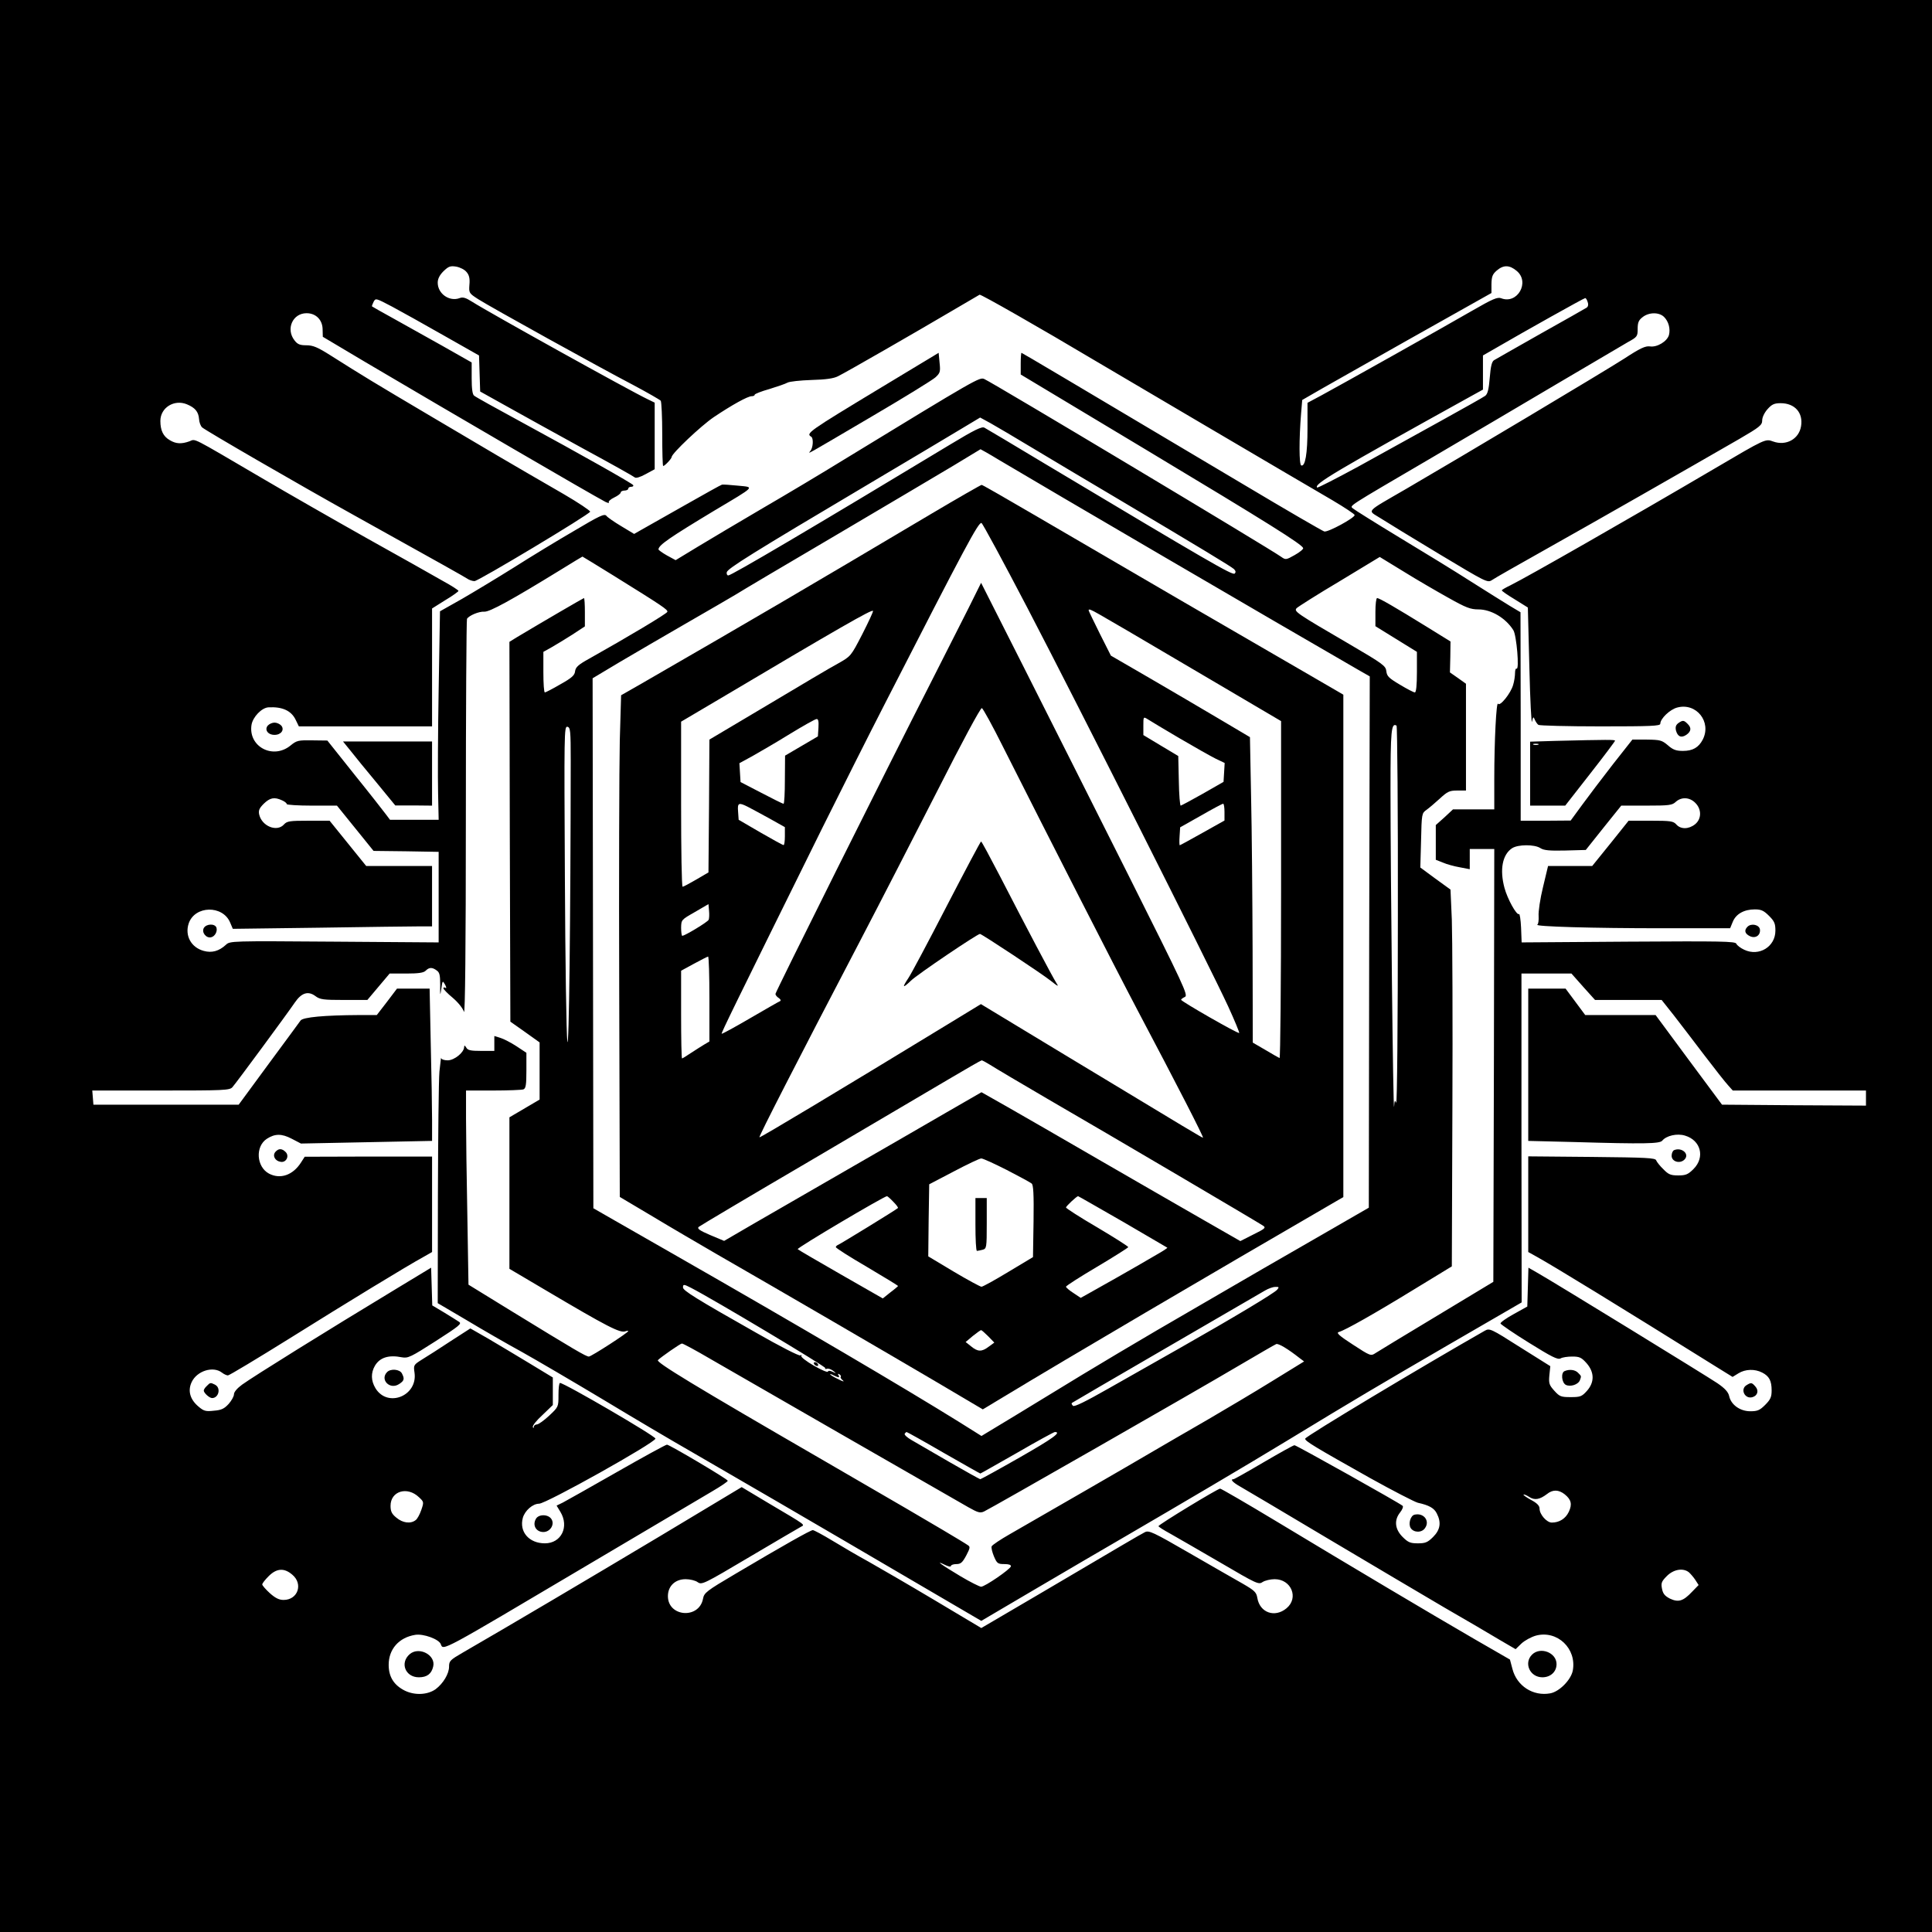 <?xml version="1.0" standalone="no"?>
<!DOCTYPE svg PUBLIC "-//W3C//DTD SVG 20010904//EN"
 "http://www.w3.org/TR/2001/REC-SVG-20010904/DTD/svg10.dtd">
<svg version="1.0" xmlns="http://www.w3.org/2000/svg"
 width="100px" height="100px" viewBox="0 0 1024 1024"
 preserveAspectRatio="xMidYMid meet">

<g transform="translate(0,1024) scale(0.1,-0.1)"
fill="black" stroke="none">
<path d="M0 5120 l0 -5120 5120 0 5120 0 0 5120 0 5120 -5120 0 -5120 0 0
-5120z m2473 3678 c14 -16 18 -35 15 -67 -3 -43 -3 -45 47 -77 66 -42 640
-360 820 -454 77 -41 143 -79 147 -84 4 -6 8 -86 8 -178 0 -93 2 -168 5 -168
8 0 45 39 45 48 1 19 154 164 223 211 97 65 180 111 201 111 9 0 16 3 16 8 0
4 35 18 78 30 42 13 86 28 96 34 11 6 68 12 127 14 76 2 118 8 141 20 45 22
420 238 598 343 80 47 148 87 152 89 7 3 319 -175 618 -353 110 -65 1050 -619
1253 -737 64 -38 117 -73 117 -78 0 -15 -141 -92 -161 -87 -10 3 -200 113
-421 245 -930 553 -1181 702 -1184 702 -2 0 -4 -26 -4 -57 l0 -58 663 -398
c651 -391 828 -502 834 -522 2 -5 -18 -22 -45 -37 -46 -26 -48 -26 -72 -9 -60
43 -1524 920 -1573 942 -25 11 -36 5 -742 -426 -115 -71 -311 -188 -435 -260
-124 -73 -278 -164 -342 -203 l-117 -71 -46 25 c-25 14 -45 29 -45 32 1 23 58
62 295 205 225 134 215 124 125 133 -41 4 -79 7 -84 5 -5 -1 -93 -50 -195
-108 -102 -58 -205 -116 -228 -129 l-42 -24 -68 41 c-37 22 -73 47 -79 55 -10
13 -37 0 -170 -79 -88 -51 -231 -138 -319 -194 -88 -55 -212 -130 -276 -167
l-117 -66 -7 -413 c-4 -226 -5 -475 -3 -552 l3 -140 -129 0 -129 0 -21 28
c-12 16 -86 111 -166 210 l-145 182 -80 1 c-74 1 -82 0 -116 -28 -93 -75 -224
-5 -206 110 7 42 54 91 90 93 74 4 121 -18 144 -66 l17 -35 353 0 353 0 0 313
0 312 70 44 c39 23 70 46 70 49 0 4 -37 28 -83 53 -45 26 -226 128 -402 226
-176 99 -426 242 -555 318 -386 226 -351 209 -386 196 -42 -15 -71 -14 -104 6
-35 20 -50 52 -50 102 0 71 74 116 141 88 43 -18 61 -39 64 -78 1 -17 8 -36
16 -44 17 -16 516 -305 804 -465 491 -273 581 -324 600 -336 11 -8 29 -14 40
-14 22 1 607 352 613 368 1 5 -61 47 -140 93 -308 178 -394 229 -703 412 -311
184 -357 212 -534 324 -68 43 -92 53 -127 53 -34 0 -47 5 -63 26 -47 60 -10
144 64 144 50 0 85 -36 85 -87 l1 -38 227 -135 c483 -285 1186 -695 1271 -740
13 -6 21 -8 18 -3 -4 5 9 17 28 26 19 9 35 21 35 27 0 5 9 10 20 10 11 0 20 5
20 10 0 6 7 10 16 10 8 0 13 4 10 9 -7 10 -265 156 -596 336 -129 70 -241 132
-247 138 -9 6 -13 38 -13 93 l0 83 -157 89 c-87 49 -205 115 -263 147 -58 32
-106 59 -108 61 -2 1 2 12 8 24 11 21 12 20 98 -25 48 -26 171 -94 274 -153
l187 -106 3 -96 3 -95 140 -78 c77 -43 259 -144 405 -224 146 -79 269 -148
274 -153 6 -6 29 1 58 17 l48 26 0 177 0 176 -37 18 c-89 42 -840 459 -931
517 -33 21 -49 26 -66 19 -54 -20 -116 23 -116 82 0 20 10 40 30 60 27 26 36
30 68 25 21 -4 45 -16 55 -29z m5566 6 c71 -59 4 -178 -82 -145 -20 8 -45 -3
-158 -68 -152 -88 -687 -388 -796 -447 l-73 -39 0 -136 c0 -134 -12 -203 -33
-196 -12 4 -12 140 -1 275 l6 72 52 30 c28 17 254 144 501 284 l450 253 0 47
c1 40 5 52 28 72 36 31 68 30 106 -2z m376 -165 c5 -14 2 -25 -6 -30 -8 -5
-117 -67 -244 -138 -126 -72 -237 -134 -246 -140 -12 -7 -18 -32 -23 -93 -5
-61 -11 -86 -24 -96 -9 -7 -116 -67 -237 -134 -121 -67 -316 -175 -434 -240
-118 -64 -217 -115 -220 -112 -17 18 86 80 821 487 l58 32 0 90 0 91 68 39
c153 89 467 265 474 265 4 0 10 -10 13 -21z m405 -79 c24 -24 34 -62 26 -95
-9 -34 -63 -67 -101 -61 -24 3 -51 -9 -135 -64 -109 -70 -873 -526 -1155 -690
-224 -130 -208 -112 -139 -156 33 -21 173 -107 313 -191 245 -147 255 -153
278 -138 12 9 148 86 301 172 260 146 731 415 1010 576 110 64 122 74 122 99
0 16 12 41 28 59 23 26 36 32 70 32 75 0 120 -51 108 -122 -11 -68 -79 -106
-148 -81 -41 15 -39 16 -311 -144 -456 -268 -994 -575 -1081 -618 -25 -12 -46
-24 -46 -27 0 -4 31 -25 69 -48 l69 -43 8 -317 c4 -175 11 -304 14 -288 6 27
8 28 15 10 5 -11 13 -23 19 -27 6 -4 154 -8 329 -8 268 0 317 2 317 14 0 27
51 76 90 86 101 27 183 -76 135 -170 -22 -42 -53 -60 -105 -60 -36 0 -53 6
-80 30 -32 27 -41 29 -112 30 l-76 0 -104 -132 c-57 -73 -130 -170 -163 -215
l-60 -82 -132 -1 -133 0 0 553 -1 552 -57 34 c-31 19 -124 77 -206 129 -81 52
-252 157 -380 234 -127 77 -237 146 -245 153 -17 16 -42 0 414 267 193 113
494 291 670 395 176 104 344 202 372 219 51 28 53 31 53 71 0 33 5 46 26 62
34 27 88 27 114 1z m-3350 -693 c91 -55 298 -178 460 -274 424 -252 593 -354
610 -369 10 -10 11 -17 4 -24 -11 -11 -139 64 -999 578 -170 102 -317 190
-327 195 -13 8 -51 -10 -180 -88 -727 -439 -1161 -695 -1178 -695 -6 0 -10 8
-8 17 4 19 129 98 753 468 220 131 443 263 495 295 l95 57 55 -30 c30 -17 129
-75 220 -130z m-173 -66 c238 -142 1468 -861 1900 -1110 l63 -36 -3 -1408 -2
-1408 -300 -173 c-165 -95 -370 -213 -455 -263 -85 -49 -252 -146 -370 -215
-118 -69 -296 -175 -395 -235 -99 -60 -259 -158 -356 -217 l-177 -107 -118 74
c-291 181 -845 507 -1499 881 -115 66 -262 150 -325 186 l-115 66 -2 1405 -2
1404 142 85 c78 46 239 140 357 208 118 68 235 136 260 151 25 16 261 156 525
311 264 156 545 322 625 370 80 48 146 88 147 89 1 0 46 -25 100 -58z m-2045
-612 c261 -162 289 -181 285 -192 -3 -10 -209 -133 -414 -248 -58 -32 -72 -45
-75 -67 -2 -21 -17 -35 -78 -69 -41 -24 -78 -43 -82 -43 -5 0 -8 48 -8 108 l0
107 43 24 c23 13 72 43 110 67 l67 44 0 75 c0 41 -2 75 -5 75 -3 0 -221 -127
-358 -209 l-37 -23 2 -1007 3 -1006 78 -55 77 -55 0 -151 0 -152 -80 -47 -80
-47 0 -402 0 -401 188 -111 c333 -197 399 -231 427 -220 8 3 15 3 15 1 0 -8
-196 -135 -209 -135 -15 0 -76 36 -412 242 l-226 139 -6 367 c-4 202 -7 433
-7 515 l0 147 144 0 c79 0 151 3 160 6 13 5 16 24 16 100 l0 94 -53 35 c-29
19 -68 39 -85 44 l-32 10 0 -40 0 -39 -70 0 c-55 0 -71 3 -79 18 -8 12 -10 13
-11 3 0 -29 -52 -71 -87 -71 -19 0 -34 5 -35 13 0 6 -4 -26 -9 -73 -4 -47 -7
-342 -8 -656 l-1 -571 153 -90 c83 -50 215 -126 292 -168 77 -43 273 -158 435
-255 162 -98 369 -220 460 -272 172 -99 669 -388 1218 -710 l323 -189 287 169
c158 93 375 220 482 282 261 152 648 380 850 503 373 227 482 291 855 508
l390 226 -1 871 0 872 132 0 133 0 62 -70 63 -70 176 0 177 0 65 -82 c35 -46
109 -141 163 -213 54 -71 110 -142 124 -157 l25 -28 353 0 353 0 0 -40 0 -40
-381 2 -382 3 -176 237 -176 238 -187 0 -186 0 -52 70 -52 70 -99 0 -99 0 0
-403 0 -404 242 -6 c376 -11 454 -9 468 7 22 27 79 40 121 27 84 -25 107 -115
45 -177 -29 -29 -41 -34 -81 -34 -40 0 -52 5 -79 33 -18 17 -35 39 -38 47 -4
13 -53 15 -341 18 l-337 3 0 -254 0 -253 43 -24 c94 -52 427 -256 956 -586
l84 -52 31 19 c37 23 87 24 126 4 37 -19 50 -43 50 -95 0 -34 -6 -48 -34 -76
-29 -29 -41 -34 -79 -34 -54 0 -102 34 -112 80 -5 22 -22 41 -63 69 -55 37
-859 531 -954 585 l-47 27 -3 -103 -3 -103 -72 -40 c-40 -22 -71 -44 -70 -50
2 -5 70 -52 151 -102 119 -74 152 -91 167 -83 10 6 38 10 62 10 39 0 49 -5 76
-35 42 -48 43 -101 2 -147 -27 -30 -35 -33 -86 -33 -52 0 -59 3 -87 34 -27 30
-30 39 -26 82 l5 48 -161 101 c-154 98 -161 101 -186 87 -330 -188 -949 -559
-952 -572 -4 -12 54 -46 342 -208 124 -69 239 -128 255 -132 59 -13 86 -28
100 -56 25 -48 19 -87 -19 -125 -29 -29 -41 -34 -81 -34 -40 0 -52 5 -81 34
-41 41 -46 89 -13 130 12 15 18 31 13 35 -17 15 -563 321 -573 321 -6 0 -79
-41 -163 -90 -83 -49 -156 -90 -160 -90 -20 0 -4 -17 35 -39 23 -13 229 -135
457 -271 228 -136 510 -302 625 -370 116 -67 248 -144 294 -172 l84 -49 31 30
c17 16 52 35 77 42 113 30 217 -69 195 -186 -10 -49 -71 -111 -119 -120 -91
-17 -178 39 -201 130 l-13 49 -189 109 c-221 128 -652 384 -1053 626 -156 94
-289 171 -294 171 -13 0 -327 -191 -327 -199 0 -3 28 -21 63 -40 34 -19 153
-88 265 -153 193 -113 203 -118 224 -103 13 8 41 15 64 15 88 0 129 -99 63
-154 -62 -52 -142 -24 -155 55 -5 30 -15 39 -77 75 -40 22 -167 96 -284 163
-192 111 -214 121 -235 110 -26 -13 -122 -70 -560 -328 l-307 -180 -248 148
c-136 81 -293 172 -348 203 -55 30 -142 81 -193 112 -51 31 -98 56 -104 56
-12 0 -154 -80 -409 -231 -156 -92 -167 -101 -173 -133 -21 -109 -186 -96
-186 14 0 53 38 90 94 90 23 0 52 -7 64 -16 22 -15 32 -10 275 134 139 82 261
154 271 159 23 13 35 4 -171 126 l-142 85 -433 -260 c-378 -226 -811 -482
-1045 -617 -67 -39 -73 -44 -73 -75 0 -37 -31 -89 -71 -119 -42 -30 -109 -34
-163 -8 -58 29 -86 73 -86 137 0 83 54 145 141 159 43 7 125 -23 135 -49 14
-36 -8 -47 782 421 312 185 606 359 654 387 48 28 87 54 85 58 -3 10 -309 191
-322 191 -6 0 -125 -65 -265 -145 -140 -80 -270 -153 -287 -162 l-33 -16 20
-33 c48 -79 5 -167 -82 -167 -84 0 -137 61 -117 135 11 39 53 75 86 75 38 0
615 323 617 345 1 13 -483 295 -506 295 -5 0 -8 -29 -8 -64 0 -63 0 -63 -50
-110 -27 -25 -56 -46 -65 -46 -8 0 -15 -6 -16 -12 0 -9 -2 -9 -5 -2 -3 7 20
36 51 64 l55 53 0 73 0 73 -122 74 c-68 41 -166 100 -219 131 l-96 55 -104
-67 c-57 -38 -125 -81 -151 -97 -46 -29 -47 -30 -41 -71 17 -123 -143 -187
-207 -82 -24 40 -25 81 -3 119 26 44 73 59 143 45 32 -6 47 1 178 85 126 81
141 93 125 103 -10 7 -46 29 -80 50 l-62 37 -3 100 -3 100 -180 -109 c-382
-231 -758 -465 -822 -511 -26 -19 -43 -39 -43 -51 0 -11 -13 -34 -28 -51 -23
-25 -38 -33 -78 -36 -43 -5 -54 -2 -81 21 -46 38 -59 85 -37 131 28 59 113 86
160 50 10 -8 25 -15 32 -15 7 0 155 89 330 198 299 187 615 380 710 432 l42
24 0 253 0 253 -337 0 -338 -1 -20 -31 c-43 -67 -110 -90 -170 -58 -66 36 -73
143 -11 184 43 28 79 28 131 1 l50 -26 348 7 347 7 0 111 c0 61 -3 243 -7 404
l-6 292 -87 0 -86 0 -53 -70 -54 -70 -96 0 c-179 -1 -295 -11 -308 -29 -6 -9
-83 -113 -170 -231 l-158 -215 -385 0 -385 0 -3 38 -3 37 364 0 c334 0 365 1
379 18 19 21 291 390 331 449 35 51 70 62 108 34 25 -19 43 -21 152 -21 l124
0 59 70 59 70 88 0 c65 0 92 4 103 15 19 19 35 19 59 1 15 -10 18 -26 18 -77
-1 -58 0 -60 6 -19 6 44 7 44 20 21 7 -13 8 -21 2 -17 -6 4 -11 3 -11 -2 0 -5
22 -28 50 -51 29 -25 53 -55 59 -74 6 -20 10 346 10 1020 0 579 3 1058 6 1063
11 18 64 40 92 38 28 -2 146 63 403 221 63 39 116 71 117 71 1 0 76 -46 165
-101z m4424 -117 c94 -53 118 -62 160 -62 67 0 144 -45 185 -110 17 -26 33
-213 17 -204 -4 3 -8 -7 -8 -23 0 -15 -4 -44 -10 -63 -12 -44 -70 -116 -80
-100 -9 15 -20 -195 -20 -397 l0 -163 -109 0 -110 0 -45 -42 -46 -41 0 -92 0
-92 38 -15 c20 -9 61 -20 90 -25 l52 -10 0 54 0 53 65 0 65 0 -2 -1147 -3
-1147 -300 -181 c-165 -99 -311 -188 -325 -197 -24 -16 -27 -15 -119 45 -73
47 -90 63 -75 67 33 9 192 99 399 226 l200 122 3 839 c2 461 0 910 -3 998 l-7
160 -80 58 -80 59 4 144 c3 140 4 144 28 161 14 10 46 37 71 60 41 38 52 43
93 43 l46 0 0 283 0 283 -42 30 -43 30 2 82 1 82 -126 78 c-167 103 -251 152
-263 152 -5 0 -9 -33 -9 -74 l0 -75 110 -68 110 -68 0 -107 c0 -70 -4 -108
-11 -108 -6 0 -41 18 -79 41 -59 35 -69 45 -72 71 -3 29 -17 39 -196 144 -283
165 -296 174 -279 191 7 7 109 72 227 142 l213 129 126 -77 c69 -43 176 -105
237 -139z m-267 -1690 c0 -554 -4 -998 -9 -987 -6 16 -9 12 -11 -20 -5 -49
-19 1235 -19 1681 0 313 4 355 32 338 4 -3 8 -458 7 -1012z m-4384 825 c-1
-836 -9 -1545 -18 -1487 -5 36 -11 426 -13 868 -4 765 -4 803 13 800 16 -3 18
-19 18 -181z m-1530 -209 c14 -6 25 -15 25 -20 0 -4 60 -8 133 -8 l133 0 97
-120 97 -120 172 -2 173 -3 0 -240 0 -240 -553 4 c-549 4 -553 4 -575 -17 -36
-33 -74 -44 -117 -32 -67 18 -101 81 -80 145 32 96 181 99 220 5 l14 -33 460
6 c254 4 491 7 529 7 l67 0 0 160 0 160 -175 0 -174 0 -97 120 -97 120 -112 0
c-99 0 -114 -2 -130 -20 -37 -41 -116 -10 -131 52 -5 22 0 34 24 58 33 32 56
37 97 18z m7490 -13 c35 -34 34 -86 -1 -114 -34 -27 -76 -27 -99 -1 -16 18
-31 20 -135 20 l-118 0 -96 -120 -97 -120 -117 0 -117 0 -27 -113 c-15 -61
-25 -130 -23 -152 1 -22 -1 -43 -7 -46 -16 -10 292 -19 664 -19 l358 0 14 34
c17 42 60 66 117 66 33 0 47 -6 75 -34 29 -29 34 -41 34 -79 0 -85 -87 -138
-165 -101 -20 9 -39 24 -42 32 -5 13 -81 14 -572 11 l-566 -4 -3 78 c-2 43 -7
75 -11 72 -13 -7 -61 80 -77 139 -26 97 -11 176 40 210 32 21 119 21 150 1 18
-12 48 -15 132 -13 l109 3 94 118 94 117 134 0 c120 0 136 2 155 20 30 27 73
25 103 -5z m-5322 -2571 c117 -60 716 -418 711 -425 -3 -5 1 -6 8 -4 8 3 22
-2 33 -10 20 -16 19 -16 -2 -6 -14 7 -23 7 -25 1 -2 -5 -35 9 -75 32 -40 23
-69 46 -66 51 3 6 1 7 -5 3 -7 -4 -112 50 -234 120 -320 181 -388 224 -388
240 0 18 4 18 43 -2z m3106 -10 c-15 -18 -230 -147 -519 -311 -107 -61 -276
-156 -374 -212 -123 -70 -182 -99 -189 -92 -6 6 -9 12 -6 15 2 2 227 133 499
291 272 158 509 296 525 305 17 10 41 19 54 19 20 1 22 -1 10 -15z m-3005
-366 c143 -83 1262 -726 1369 -787 50 -28 62 -32 83 -22 37 17 1126 640 1342
768 106 62 198 116 206 119 12 5 63 -26 124 -74 l24 -18 -169 -104 c-92 -57
-247 -149 -343 -205 -96 -55 -233 -135 -305 -177 -117 -69 -502 -291 -742
-429 -51 -29 -94 -58 -97 -65 -3 -7 3 -31 12 -53 16 -37 20 -41 55 -41 24 0
36 -4 35 -12 -4 -16 -138 -108 -158 -108 -8 0 -58 25 -110 56 -97 58 -141 89
-82 60 18 -9 32 -12 32 -6 0 5 13 10 29 10 23 0 32 8 52 45 21 40 22 47 9 55
-8 6 -69 43 -135 82 -116 69 -187 110 -640 373 -681 394 -879 515 -868 526 17
17 118 87 127 88 5 1 73 -36 150 -81z m681 -98 c3 0 3 5 -1 12 -5 7 -3 8 5 4
7 -5 10 -10 7 -14 -3 -3 2 -11 12 -19 9 -8 -2 -5 -25 7 -24 11 -43 23 -43 26
0 2 9 0 19 -6 11 -5 22 -10 26 -10z m556 -400 c105 -60 193 -110 195 -110 2 0
89 50 195 110 105 61 195 110 200 110 37 0 -10 -34 -185 -134 -112 -64 -207
-116 -210 -116 -4 0 -77 41 -164 91 -86 50 -176 102 -200 116 -23 13 -40 28
-37 34 4 5 8 9 10 9 3 0 91 -49 196 -110z m-2780 -236 c26 -24 26 -26 12 -67
-8 -23 -21 -48 -30 -54 -27 -21 -69 -15 -102 13 -25 20 -31 34 -31 63 0 78 89
105 151 45z m6072 16 c35 -28 41 -53 22 -93 -17 -36 -50 -57 -90 -57 -27 0
-65 43 -65 74 0 15 -13 29 -45 46 -24 13 -42 26 -40 28 2 3 16 -3 30 -12 29
-19 56 -14 94 15 31 25 62 24 94 -1z m-6744 -426 c59 -49 30 -134 -46 -134
-24 0 -44 10 -73 36 -22 20 -40 41 -40 46 0 6 15 25 34 44 42 42 82 45 125 8z
m7402 13 c8 -7 24 -25 34 -40 l18 -28 -34 -35 c-48 -51 -73 -58 -118 -37 -27
14 -37 26 -42 52 -6 30 -3 39 26 68 35 35 85 44 116 20z"/>
<path d="M4675 8189 c-394 -238 -405 -246 -375 -264 12 -8 10 -56 -4 -74 -14
-19 -42 -34 322 180 172 101 325 195 340 209 25 23 27 30 22 77 l-5 53 -300
-181z"/>
<path d="M1419 6394 c-18 -22 1 -49 36 -49 35 0 54 27 36 49 -8 9 -24 16 -36
16 -12 0 -28 -7 -36 -16z"/>
<path d="M1857 6262 c21 -27 83 -103 138 -169 l100 -122 98 0 97 -1 0 170 0
170 -236 0 -236 0 39 -48z"/>
<path d="M8895 6407 c-13 -10 -16 -21 -12 -39 9 -33 29 -41 56 -22 25 18 27
37 5 58 -19 19 -25 20 -49 3z"/>
<path d="M8238 6313 l-128 -4 0 -169 0 -170 93 0 93 0 132 169 c73 93 132 172
132 175 0 6 -35 6 -322 -1z m-85 -20 c-7 -2 -19 -2 -25 0 -7 3 -2 5 12 5 14 0
19 -2 13 -5z"/>
<path d="M4940 7519 c-701 -416 -914 -541 -1536 -900 l-112 -64 -7 -240 c-3
-132 -5 -730 -3 -1330 l3 -1089 175 -104 c96 -58 249 -147 340 -200 343 -197
914 -530 1157 -673 l252 -149 113 68 c342 207 1062 630 1770 1041 l28 16 0
1331 0 1332 -172 100 c-95 55 -405 235 -688 399 -283 165 -635 370 -782 456
-147 86 -271 157 -275 157 -4 0 -123 -68 -263 -151z m507 -504 c268 -514 967
-1902 1062 -2108 35 -76 61 -140 59 -142 -5 -6 -307 167 -308 176 0 3 9 10 20
15 19 8 -3 54 -301 649 -177 352 -424 844 -550 1093 l-229 453 -66 -133 c-37
-73 -124 -245 -194 -383 -249 -488 -830 -1653 -830 -1663 0 -6 8 -16 18 -22 9
-6 12 -13 7 -16 -6 -2 -77 -43 -158 -90 -82 -48 -150 -85 -152 -83 -3 4 60
133 535 1094 93 187 243 486 335 665 424 828 491 953 507 948 6 -2 116 -206
245 -453z m-877 -137 c-60 -116 -60 -116 -127 -154 -38 -20 -206 -120 -375
-221 l-308 -183 -2 -352 -3 -352 -65 -38 c-36 -21 -68 -38 -72 -38 -5 0 -8
197 -8 438 l0 437 193 114 c645 383 821 484 824 473 2 -4 -24 -59 -57 -124z
m1258 105 c64 -37 148 -85 585 -343 l377 -222 0 -895 c0 -492 -4 -893 -8 -891
-5 2 -38 21 -75 43 l-67 39 -1 496 c-1 272 -4 636 -8 809 l-6 314 -162 96
c-89 53 -255 150 -368 216 l-207 120 -59 117 c-32 65 -59 120 -59 123 0 9 11
5 58 -22z m-513 -699 c246 -488 588 -1159 714 -1398 212 -401 353 -676 347
-676 -5 0 -51 27 -729 437 l-448 271 -192 -117 c-543 -331 -979 -593 -982
-589 -4 4 196 395 531 1036 107 205 294 569 416 808 126 249 225 433 232 431
6 -2 56 -93 111 -203z m935 44 c80 -47 167 -96 193 -109 l48 -23 -3 -50 -3
-50 -110 -63 c-60 -34 -113 -62 -117 -63 -4 0 -9 59 -10 131 l-3 132 -92 55
-93 56 0 49 c0 49 0 49 23 35 12 -8 87 -53 167 -100z m-1912 56 l-3 -47 -87
-51 -87 -51 -1 -127 c0 -71 -3 -128 -7 -128 -5 0 -57 26 -118 58 l-110 57 -3
50 -3 50 68 37 c37 21 127 73 198 117 72 44 136 80 143 80 9 1 12 -12 10 -45z
m-375 -420 c18 -9 69 -37 115 -62 l82 -46 0 -48 c0 -26 -3 -48 -7 -47 -5 0
-60 31 -123 67 l-115 67 -3 43 c-4 47 3 50 51 26z m2527 -28 l0 -45 -116 -65
c-64 -36 -119 -66 -121 -66 -2 0 -3 21 -1 48 l3 47 110 62 c61 35 113 63 118
63 4 0 7 -20 7 -44z m-2734 -571 c-4 -11 -126 -85 -140 -85 -3 0 -6 19 -6 43
1 42 1 42 73 83 l72 42 3 -35 c2 -19 1 -41 -2 -48z m4 -420 l0 -225 -27 -16
c-16 -9 -47 -30 -71 -45 -23 -16 -45 -29 -47 -29 -3 0 -5 105 -5 233 l0 232
68 37 c37 20 70 37 75 38 4 0 7 -101 7 -225z m1488 -349 c20 -13 156 -94 302
-179 335 -194 1119 -656 1144 -673 17 -11 12 -16 -51 -47 l-69 -35 -204 117
c-113 65 -360 207 -550 317 -190 110 -406 235 -482 278 l-136 77 -189 -109
c-103 -60 -339 -196 -523 -302 -184 -106 -406 -234 -494 -285 l-158 -92 -74
31 c-56 24 -70 34 -61 43 7 6 271 163 587 348 316 186 649 382 740 436 91 54
168 98 173 99 4 0 24 -11 45 -24z m88 -557 c66 -34 125 -66 132 -72 9 -7 12
-55 10 -200 l-3 -190 -130 -78 c-71 -43 -136 -79 -143 -79 -6 0 -73 36 -147
80 l-135 81 2 191 3 191 130 68 c72 38 137 69 146 69 9 0 70 -28 135 -61z
m-601 -169 c16 -16 27 -31 24 -33 -12 -11 -303 -189 -315 -194 -8 -3 -14 -9
-14 -13 0 -5 74 -52 165 -105 91 -54 165 -99 165 -101 0 -1 -18 -17 -41 -34
l-40 -32 -222 127 c-122 70 -225 130 -229 134 -7 6 455 279 473 281 3 0 18
-13 34 -30z m1216 -105 c128 -75 234 -137 236 -138 1 -2 -23 -18 -55 -36 -105
-62 -331 -190 -368 -210 l-36 -20 -39 26 c-22 14 -39 29 -39 33 0 5 74 52 165
106 91 54 165 101 165 104 0 4 -74 51 -165 105 -91 53 -165 101 -165 105 0 7
57 60 64 60 2 0 108 -61 237 -135z m-713 -608 l32 -33 -30 -22 c-37 -28 -58
-27 -93 2 l-29 23 38 32 c21 17 41 31 44 31 3 0 20 -15 38 -33z"/>
<path d="M5017 5436 c-98 -190 -189 -361 -203 -381 -34 -51 -30 -55 14 -13 32
32 352 248 366 248 9 0 330 -212 376 -249 39 -31 43 -32 29 -11 -19 29 -160
296 -300 568 -52 100 -96 182 -99 182 -3 0 -85 -155 -183 -344z"/>
<path d="M5170 3750 c0 -77 3 -140 8 -140 4 0 17 3 30 6 21 6 22 10 22 140 l0
134 -30 0 -30 0 0 -140z"/>
<path d="M1459 4134 c-16 -20 -1 -48 29 -52 29 -5 47 31 26 52 -20 20 -38 20
-55 0z"/>
<path d="M8873 4144 c-7 -3 -13 -16 -13 -30 0 -31 44 -44 68 -20 29 29 -14 67
-55 50z"/>
<path d="M2052 2968 c-40 -40 14 -96 63 -64 28 18 30 28 15 57 -12 22 -59 26
-78 7z"/>
<path d="M8293 2973 c-21 -8 -16 -61 6 -73 24 -12 66 1 75 25 8 22 8 21 -10
39 -15 16 -46 20 -71 9z"/>
<path d="M1096 2894 c-9 -8 -16 -19 -16 -24 0 -13 30 -40 44 -40 35 0 48 53
17 70 -25 13 -27 13 -45 -6z"/>
<path d="M9258 2899 c-37 -21 -10 -77 31 -64 27 8 34 35 15 56 -19 22 -23 22
-46 8z"/>
<path d="M7498 2212 c-22 -4 -35 -49 -21 -71 16 -25 59 -26 76 0 27 38 -7 82
-55 71z"/>
<path d="M2840 2189 c-19 -34 2 -69 40 -69 36 0 61 40 43 68 -16 27 -69 28
-83 1z"/>
<path d="M2172 1473 c-54 -46 -24 -123 48 -123 43 0 67 18 76 57 15 60 -74
108 -124 66z"/>
<path d="M8120 1470 c-45 -45 -11 -120 55 -120 43 0 75 29 75 70 0 61 -86 94
-130 50z"/>
<path d="M1080 5321 c-12 -23 12 -54 38 -49 21 4 36 32 29 52 -9 22 -54 20
-67 -3z"/>
<path d="M9262 5328 c-19 -19 -14 -37 13 -50 30 -14 57 5 53 36 -4 25 -46 34
-66 14z"/>
<path d="M4315 3010 c3 -5 11 -10 16 -10 6 0 7 5 4 10 -3 6 -11 10 -16 10 -6
0 -7 -4 -4 -10z"/>
</g>
</svg>
